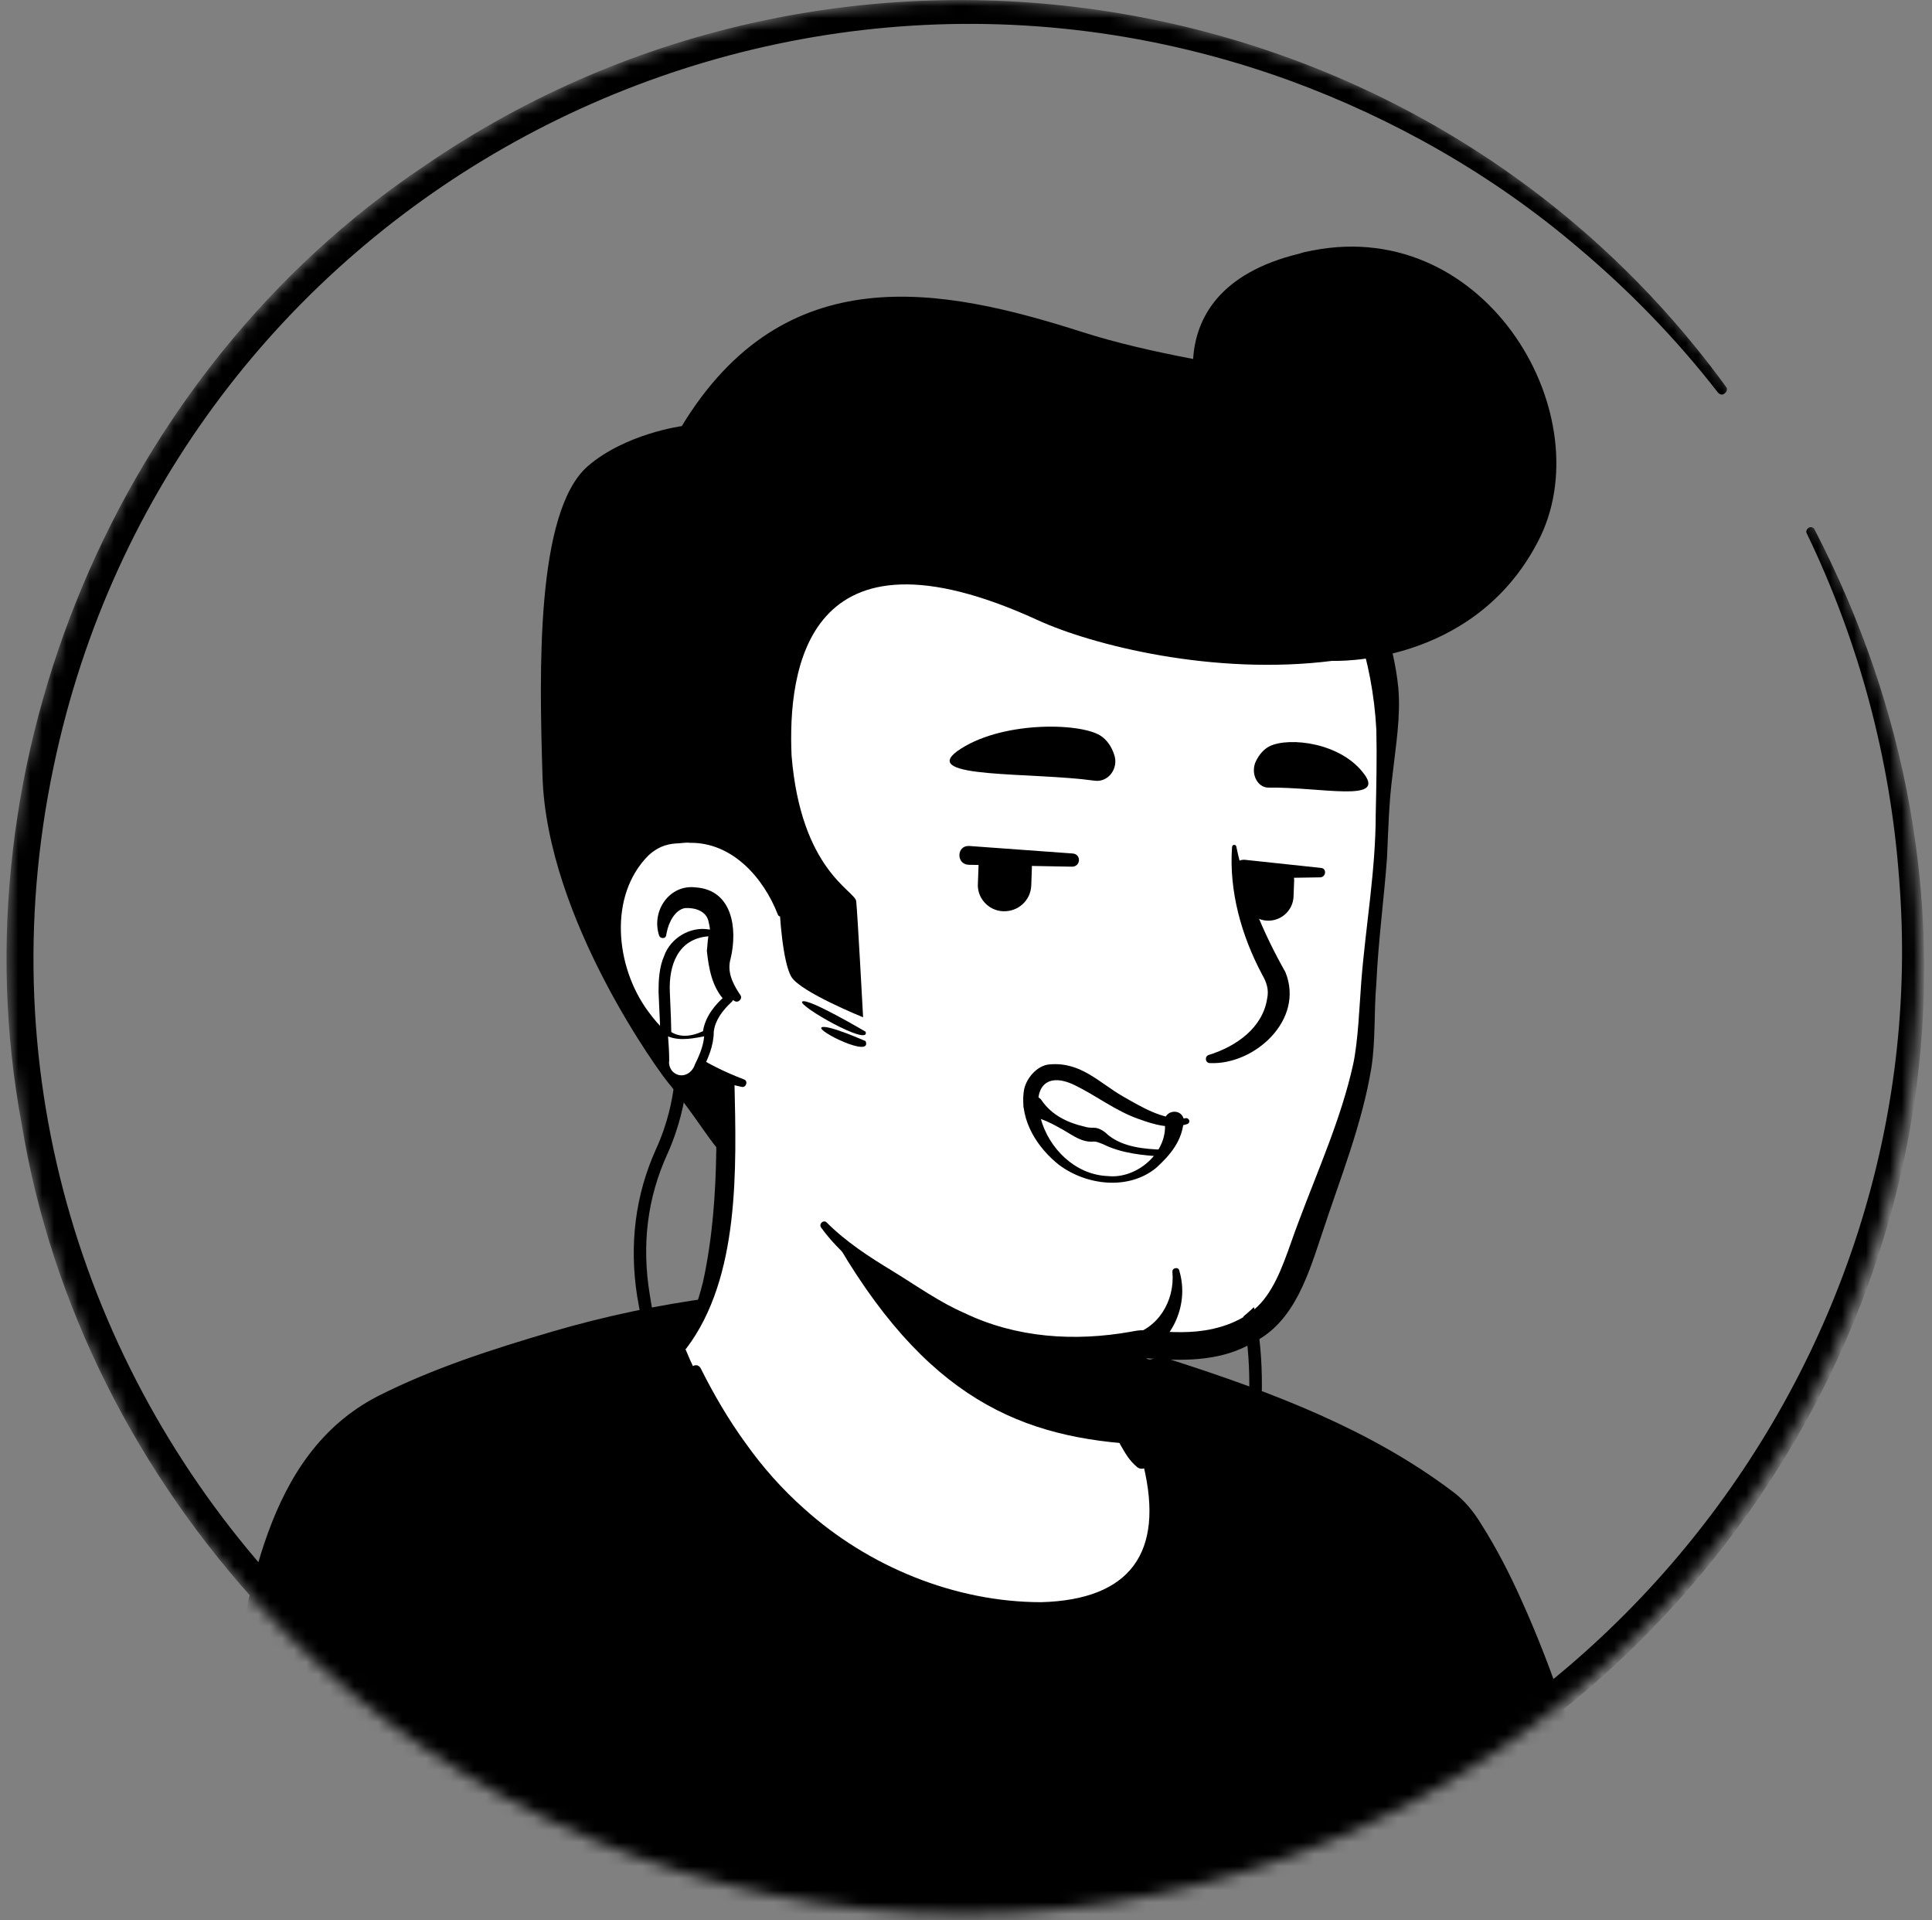 <svg width="161" height="160" viewBox="0 0 161 160" fill="none" xmlns="http://www.w3.org/2000/svg">
<rect x="0" y="0" width="161" height="160" fill="#808080" stroke="none"/>
<mask id="mask0_426_10155" style="mask-type:alpha" maskUnits="userSpaceOnUse" x="0" y="0" width="160" height="160">
<circle cx="80.238" cy="79.738" r="79.738" fill="#D9D9D9"/>
</mask>
<g mask="url(#mask0_426_10155)">
<path d="M123.951 145.569C123.585 145.83 123.167 146.092 122.801 146.353C122.382 146.614 122.016 146.876 121.598 147.085C121.232 147.294 120.918 147.503 120.552 147.713C120.5 147.765 120.448 147.765 120.396 147.817C119.193 148.549 117.938 149.229 116.683 149.856C116.317 150.065 115.899 150.275 115.533 150.431C115.533 150.431 115.48 150.484 115.428 150.484C115.01 150.693 114.592 150.902 114.173 151.111C113.337 151.53 112.448 151.896 111.611 152.262C111.193 152.471 110.722 152.628 110.304 152.784C109.886 152.941 109.415 153.15 108.997 153.307C108.579 153.464 108.108 153.673 107.69 153.83C107.69 153.83 107.69 153.83 107.637 153.83C107.219 153.987 106.748 154.144 106.33 154.301C105.389 154.614 104.396 154.928 103.454 155.242C103.141 155.347 102.775 155.451 102.461 155.556C101.467 155.869 100.474 156.131 99.481 156.34C99.115 156.445 98.749 156.497 98.33 156.601C97.389 156.811 96.395 157.02 95.454 157.229C95.245 157.281 95.088 157.281 94.879 157.333C94.566 157.386 94.199 157.438 93.886 157.49C93.415 157.543 92.997 157.647 92.526 157.699C92.317 157.752 92.108 157.752 91.899 157.804C91.637 157.856 91.324 157.909 91.01 157.909C90.173 158.013 89.284 158.118 88.448 158.222C88.186 158.275 87.873 158.275 87.611 158.327H87.559C87.193 158.379 86.827 158.379 86.461 158.431C86.095 158.484 85.729 158.484 85.363 158.484C85.154 158.484 84.892 158.536 84.683 158.536C84.265 158.536 83.899 158.588 83.533 158.588C83.01 158.588 82.539 158.641 82.016 158.641C81.494 158.641 81.023 158.641 80.5 158.641C80.134 158.641 79.768 158.641 79.402 158.641C57.337 158.327 37.52 148.967 23.35 134.118C23.35 134.118 23.35 134.065 23.297 134.065C21.729 132.654 23.088 125.124 29.415 120.366C37.363 114.353 56.395 110.588 56.395 110.588C56.395 110.588 63.768 109.386 91.115 115.085C107.114 118.431 119.297 123.294 126.095 136.471C127.507 139.19 128.918 143.373 123.951 145.569Z" fill="white"/>
<path d="M91.271 114.51C101.311 116.549 112.03 118.745 120.291 125.386C123.062 127.634 124.892 130.928 126.409 134.118C127.141 135.687 127.873 137.307 128.448 139.033C128.762 140.183 129.232 141.49 128.971 142.85C128.918 143.216 128.605 143.687 128.343 143.948C127.141 145.151 125.833 145.883 124.526 146.824C116.84 152.157 108.003 155.922 98.853 157.909C78.461 162.353 56.395 158.902 38.461 148.183C32.5 144.575 27.01 140.183 22.304 135.007C21.781 134.379 21.781 133.334 21.781 132.654C21.833 131.085 22.252 129.569 22.775 128.157C24.029 124.915 25.65 121.673 28.422 119.425C30.409 118.066 32.552 116.915 34.748 115.974C41.65 113.046 48.918 111.007 56.395 110.17C57.023 110.118 57.127 111.007 56.5 111.111C49.337 112.575 42.226 114.771 35.585 117.752C33.18 118.955 30.618 120 28.683 121.883C26.853 123.87 25.546 126.327 24.5 128.837C23.82 130.353 23.35 132.758 23.559 133.961C26.853 137.883 30.722 141.334 34.905 144.314C57.807 160.314 92.579 161.36 116.945 148.026C119.141 146.824 121.284 145.464 123.324 144.053C124.317 143.373 125.363 142.798 126.147 142.013C126.199 141.961 126.147 142.013 126.147 142.066C126.147 142.118 126.095 142.17 126.095 142.17C126.147 141.543 125.938 140.706 125.677 139.87C124.735 136.837 123.219 133.647 121.598 130.876C119.036 126.745 114.696 124.131 110.304 122.039C107.271 120.628 104.082 119.53 100.84 118.484C97.598 117.438 94.304 116.549 91.01 115.765C90.173 115.556 90.435 114.353 91.271 114.51Z" fill="black"/>
<path d="M141.311 177.987H9.075C9.075 177.987 16.866 161.569 20.317 142.85C22.723 129.882 24.5 122.301 31.245 118.118C36.004 115.19 49.389 110.954 58.906 109.595C62.775 109.072 70.461 108.497 77.102 109.02C82.121 109.647 92.474 112.575 96.448 113.673C102.409 115.346 115.324 120.314 121.023 125.543C123.272 127.634 128.605 138.092 132.056 153.255C136.03 170.51 141.311 177.987 141.311 177.987Z" fill="black"/>
<path d="M142.513 178.614C103.873 178.98 47.297 179.765 9.128 179.608C7.977 179.66 7.141 178.353 7.664 177.307C12.683 166.222 16.5 154.405 18.853 142.431C20.788 133.072 21.99 121.255 31.454 116.34C36.108 113.987 41.023 112.418 45.99 110.954C54.722 108.392 63.977 107.137 73.075 107.399C74.487 107.451 75.951 107.503 77.415 107.608C80.552 108.078 83.637 108.863 86.67 109.647C89.389 110.327 92.16 111.111 94.827 111.895C95.141 112.052 95.245 112.68 95.402 112.993C95.611 113.359 95.873 113.307 96.239 113.15C96.395 113.098 96.552 112.993 96.709 113.046C97.075 113.098 97.598 113.307 97.964 113.412C106.069 116.026 114.226 119.111 121.075 124.288C122.069 125.02 122.853 126.013 123.48 127.059C124.735 129.046 125.781 131.085 126.722 133.176C129.546 139.399 131.637 145.935 133.206 152.575C135.245 160.889 137.65 169.255 141.99 176.68L142.199 176.993L142.304 177.15C142.618 177.412 142.722 178.196 142.513 178.614ZM140.108 177.359C139.847 177.673 139.899 178.353 140.108 178.614L140.056 178.51L139.951 178.301C137.546 174.536 135.768 170.353 134.252 166.222C132.683 161.987 131.48 157.49 130.435 153.098C128.918 146.614 126.931 140.235 124.265 134.17C123.114 131.608 121.964 129.046 120.239 126.902C119.245 125.908 118.095 125.072 116.892 124.288C110.879 120.418 104.134 117.595 97.337 115.399C97.075 115.294 96.448 115.137 96.134 115.033C95.82 114.928 95.82 114.039 95.611 113.83C95.141 113.412 94.618 114.562 94.147 114.458C91.481 113.725 88.709 112.993 85.99 112.366C82.749 111.634 79.559 110.797 76.317 110.536C61.99 109.595 47.507 112.627 34.33 118.327C27.951 120.941 25.546 126.85 24.029 133.176C22.67 138.51 21.886 144.314 20.631 149.699C18.226 159.686 14.879 169.307 10.644 178.719L9.18 176.418C46.304 176.314 102.461 176.889 140.108 177.359Z" fill="black"/>
<path d="M96.186 128.418C95.088 133.804 87.977 137.046 76.003 132.183C63.559 127.163 58.173 115.189 56.814 111.634C64.186 97.83 59.062 88.261 59.062 88.261C76.056 86.797 90.905 106.666 90.905 106.666L93.206 116.496C93.415 117.333 93.833 118.065 94.461 118.588C95.559 120.523 96.866 124.967 96.186 128.418Z" fill="white"/>
<path d="M56.553 111.791C57.546 110.274 58.173 108.497 58.592 106.771C59.376 103.163 59.638 99.503 59.69 95.843V94.483C59.533 93.124 59.062 91.712 58.539 90.457C57.86 88.784 60.317 87.738 61.102 89.412C61.206 89.621 61.206 89.987 61.206 90.196C61.363 97.307 61.677 106.457 57.18 112.366C56.866 112.68 56.239 112.209 56.553 111.791Z" fill="black"/>
<path d="M91.48 106.562C92.265 107.033 92.526 107.66 92.631 108.287C92.944 109.542 92.84 110.902 93.154 112.209C93.415 113.464 94.199 114.667 94.409 115.974C94.67 117.333 95.454 120.209 95.768 121.621C95.873 121.934 95.663 122.3 95.297 122.353C95.088 122.405 94.931 122.353 94.775 122.248C94.095 121.673 93.781 121.098 93.363 120.366C92.683 119.111 92.212 117.961 91.794 116.549C91.428 115.294 91.585 113.934 91.271 112.627C91.01 111.372 90.278 110.17 90.016 108.863C89.859 108.235 89.807 107.555 90.278 106.771C90.591 106.457 91.114 106.353 91.48 106.562Z" fill="black"/>
<path d="M95.245 120.366C85.258 119.843 77.102 116.706 69.154 102.536C75.847 108.444 83.742 110.693 92.056 111.738L93.154 116.549C93.363 117.385 94.618 119.843 95.245 120.366Z" fill="black"/>
<path d="M94.827 118.431C96.605 121.778 97.651 125.961 96.553 129.673C95.716 132.288 93.311 134.222 90.697 134.954C84.631 136.575 77.625 134.013 72.239 131.137C65.598 127.425 60.683 121.203 57.546 114.405C57.337 113.882 58.069 113.464 58.383 113.987C59.481 116.183 60.736 118.327 62.148 120.261C63.559 122.248 65.18 124.078 67.01 125.699C72.344 130.51 79.559 133.49 86.775 133.49C94.2 133.281 97.023 129.359 95.298 122.144C95.036 120.993 94.618 119.791 94.043 118.797C93.729 118.379 94.513 117.908 94.827 118.431Z" fill="black"/>
<path d="M115.062 55.634C116.003 60.026 115.271 62.954 114.853 75.085C114.644 80.837 113.755 82.98 113.494 89.412C113.389 92.34 111.245 96.366 110.461 98.719C109.415 101.909 108.369 106.196 105.964 109.281C104.709 110.85 103.193 111.791 100.683 112.209C99.847 112.366 99.01 111.111 98.33 111.373C90.121 114.98 81.128 113.307 72.971 106.196C69.415 103.059 64.082 95.477 61.834 90.248C61.363 89.15 59.271 91.451 56.291 88.157C52.16 83.66 47.193 74.614 49.651 58.614C53.624 32.68 74.173 29.647 89.389 32.523C104.709 35.399 112.553 44.078 115.062 55.634Z" fill="white"/>
<path d="M58.905 92.758C57.703 90.771 56.134 88.993 54.722 87.111C52.631 84.235 51.062 80.941 50.017 77.542C44.631 60.706 49.755 37.856 68.579 32.418C75.481 30.327 82.801 30.483 89.807 31.791C99.219 33.412 108.631 38.222 113.232 46.954C114.905 50.196 116.16 53.699 116.526 57.307C116.735 59.712 116.317 62.117 116.056 64.47C115.742 66.823 115.69 69.124 115.585 71.477C115.324 74.98 114.853 78.431 114.696 81.934C114.487 84.287 114.644 86.64 114.278 88.993C113.494 93.699 111.716 98.091 110.252 102.536C109.102 105.934 107.951 110.117 104.448 111.843C101.938 113.359 98.905 113.412 96.134 113.202C95.716 113.202 95.402 113.098 95.088 113.202C88.343 114.51 82.069 113.359 76.422 109.281C73.703 107.137 70.461 105.098 68.422 102.274C68.213 101.961 68.631 101.595 68.892 101.856C70.513 103.477 72.448 104.732 74.435 105.934C76.474 107.189 78.304 108.497 80.343 109.385C84.683 111.477 89.546 111.791 94.252 110.954C94.513 110.902 95.036 110.797 95.298 110.849C97.023 110.954 98.696 111.111 100.369 110.849C102.409 110.536 104.396 109.647 105.546 107.974C106.749 106.3 107.376 104 108.213 101.804C109.834 97.464 111.768 93.176 112.762 88.68C113.18 86.745 113.285 83.817 113.441 81.778C113.807 77.124 114.644 72.523 114.644 67.817C114.696 65.464 114.749 63.111 114.696 60.81C114.069 49.098 107.324 39.059 96.186 34.928C83.794 30.274 67.271 30.588 58.173 41.412C53.781 46.588 51.742 53.385 50.801 60.026C49.023 70.588 49.703 81.046 58.121 88.732L60.579 91.294C61.52 92.653 59.742 94.013 58.905 92.758Z" fill="black"/>
<path d="M65.075 76.131C65.075 76.131 63.455 68.288 55.821 69.229C49.232 70.065 46.932 85.856 61.886 90.248" fill="white"/>
<path d="M61.206 83.398C60.004 82.719 59.167 81.568 59.115 80.157C59.167 79.111 59.324 77.908 59.062 76.862C58.905 75.869 57.86 75.608 57.075 75.66C56.239 75.817 55.716 76.862 55.559 77.699C55.559 77.751 55.507 77.908 55.507 77.961C55.454 78.222 55.036 78.222 54.932 77.961C54.252 75.921 55.768 73.673 57.964 73.934C61.049 74.144 61.468 77.385 60.892 79.843C60.579 80.889 60.997 81.83 61.572 82.719L61.677 82.876C61.938 83.189 61.52 83.608 61.206 83.398Z" fill="black"/>
<path d="M103.036 70.588C103.82 74.301 105.285 77.752 107.115 80.993C108.735 84.967 104.552 88.732 100.84 88.575C100.422 88.575 100.369 88 100.735 87.895C103.088 87.163 105.232 85.595 105.598 83.189C105.755 82.457 105.546 81.83 105.18 81.203C103.454 77.961 102.409 74.248 102.67 70.588C102.67 70.327 103.036 70.327 103.036 70.588Z" fill="black"/>
<path d="M64.814 76.183C63.611 73.098 60.997 70.17 57.493 70.222C57.18 70.17 56.657 70.274 56.343 70.274C55.454 70.326 54.722 70.64 54.042 71.268C50.696 74.614 51.271 80.523 53.99 84.235C54.931 85.542 56.134 86.693 57.493 87.634C58.853 88.575 60.369 89.307 61.99 89.934C62.356 90.039 62.199 90.614 61.833 90.562C58.33 89.83 54.984 88.104 52.683 85.228C49.127 80.941 48.395 73.778 52.631 69.594C53.572 68.758 54.879 68.13 56.186 68.13C56.605 68.13 57.232 68.026 57.65 68.13C59.846 68.235 61.938 69.333 63.297 71.059C64.5 72.523 65.18 74.3 65.389 76.078C65.389 76.392 64.918 76.496 64.814 76.183Z" fill="black"/>
<path d="M94.095 111.268C96.5 110.745 97.912 108.392 97.703 105.987C97.65 105.621 98.226 105.516 98.278 105.882C99.167 108.862 97.546 112.104 94.67 113.255C93.154 113.83 92.526 111.529 94.095 111.268Z" fill="black"/>
<path d="M97.859 93.595C97.912 95.32 95.35 99.713 90.434 97.673C85.676 95.739 84.265 86.641 91.062 90.981C94.513 93.281 96.709 93.647 97.859 93.595Z" fill="white"/>
<path d="M98.957 93.647C97.546 94.118 96.186 93.7 94.879 93.229C92.944 92.549 91.376 91.294 89.546 90.406C87.036 89.203 86.042 90.824 86.722 93.177C87.402 95.686 89.598 97.883 92.317 97.987C94.722 98.249 97.284 96.052 97.075 93.595C96.866 92.549 98.382 92.236 98.644 93.229C98.591 95.007 97.493 96.262 96.343 97.307C94.042 99.19 90.539 98.772 88.238 97.046C86.461 95.634 84.997 93.386 85.31 90.981C85.415 89.935 86.408 88.732 87.506 88.68C90.069 88.471 91.585 90.196 93.572 91.347C95.14 92.236 96.918 93.334 98.748 93.177C99.062 93.072 99.271 93.49 98.957 93.647Z" fill="black"/>
<path d="M86.826 91.712C87.663 92.915 88.97 93.542 90.33 93.856C90.643 93.961 90.905 93.961 91.166 93.961C91.637 93.961 92.107 94.327 92.369 94.588C93.624 95.582 95.349 95.739 96.918 95.791C97.284 95.791 97.284 96.418 96.918 96.366C95.245 96.261 93.467 96.105 91.898 95.32C91.585 95.216 91.428 95.111 91.166 95.111C90.173 95.216 89.388 94.588 88.656 94.17C87.82 93.699 86.983 93.229 85.99 93.019C85.519 92.915 85.258 92.497 85.31 92.026C85.415 91.294 86.46 91.085 86.826 91.712Z" fill="black"/>
<path d="M85.99 72.209C85.99 72.261 85.99 72.314 85.99 72.314L85.938 73.778C85.886 75.033 84.84 75.974 83.585 75.922C82.33 75.869 81.389 74.771 81.493 73.569L81.546 72.105C81.546 71.843 81.65 71.529 81.755 71.32L85.938 71.529C85.938 71.739 85.99 71.948 85.99 72.209Z" fill="black"/>
<path d="M107.846 73.359L107.794 74.719C107.742 75.869 106.748 76.758 105.598 76.706C104.448 76.653 103.559 75.66 103.611 74.51L103.663 73.15C103.663 72.889 103.715 72.627 103.82 72.418L107.742 72.575C107.794 72.836 107.846 73.098 107.846 73.359Z" fill="black"/>
<path d="M91.219 65.046C92.369 65.203 93.258 64 92.84 62.849C92.63 62.222 92.264 61.647 91.689 61.281C89.912 60.183 83.271 60.078 79.768 62.588C76.63 64.889 85.99 64.314 91.219 65.046Z" fill="black"/>
<path d="M105.702 65.621C104.761 65.621 104.186 64.418 104.657 63.425C104.918 62.902 105.284 62.431 105.807 62.17C107.428 61.385 111.768 61.856 113.702 64.523C115.428 66.876 110.042 65.568 105.702 65.621Z" fill="black"/>
<path d="M89.336 72.209L80.709 72.052C79.663 72 79.715 70.431 80.761 70.484L89.388 71.111C90.121 71.163 90.068 72.209 89.336 72.209Z" fill="black"/>
<path d="M110.043 73.098L103.663 73.202C102.618 73.202 102.565 71.686 103.611 71.634C103.663 71.634 103.663 71.634 103.716 71.634L110.095 72.314C110.565 72.366 110.513 73.046 110.043 73.098Z" fill="black"/>
<path d="M109.415 20.863C109.363 20.863 109.311 20.863 109.206 20.915C109.206 20.915 109.206 20.915 109.154 20.915C108.892 20.967 108.579 21.02 108.317 21.124C101.572 22.745 99.637 26.562 99.428 29.909C96.134 29.281 92.945 28.549 90.173 27.66C78.409 23.895 65.389 21.386 56.814 35.503C56.814 35.503 52.108 36.131 48.971 38.85C44.631 42.667 44.945 56 45.206 64.575C45.52 76.601 55.193 89.673 55.716 90.248C59.01 94.222 60.892 98.301 60.369 94.641C60.212 93.386 59.428 91.556 60.16 89.673C47.088 84.654 49.441 70.065 55.82 69.229C62.513 68.392 64.605 74.353 64.971 75.817C64.971 75.817 65.18 80.157 65.964 81.412C66.749 82.667 71.925 84.758 71.925 84.758C71.925 84.758 71.454 75.974 71.35 75.085C71.245 74.196 66.749 72.523 65.964 62.954C65.65 55.843 67.167 42.824 86.461 51.66C91.01 53.752 101.154 56.314 111.036 55.059C111.036 55.059 122.696 55.582 128.134 45.176C133.624 34.824 124.003 18.039 109.415 20.863Z" fill="black"/>
<path d="M72.134 85.961C72.134 85.961 67.272 83.085 66.853 83.451C66.435 83.765 72.553 87.268 72.134 85.961Z" fill="black"/>
<path d="M72.134 86.745C72.134 86.745 68.944 85.333 68.474 85.595C67.951 85.856 72.709 88.209 72.134 86.745Z" fill="black"/>
<path d="M59.219 77.751C59.219 77.751 55.036 77.124 55.35 82.98C55.507 85.961 55.507 87.582 55.454 88.418C55.402 88.993 55.768 89.516 56.291 89.725C56.918 89.987 57.598 89.725 57.912 89.098C58.382 88.261 58.905 87.111 58.905 86.17C58.905 84.601 60.578 83.189 60.578 83.189C60.578 83.189 59.062 81.882 59.219 77.751Z" fill="white"/>
<path d="M59.062 77.908C59.062 77.961 59.114 78.013 59.167 78.013C59.167 78.013 59.167 78.013 59.114 78.013H59.01C56.5 78.222 55.716 80.418 55.82 82.666C55.873 84.131 55.977 85.595 55.925 87.006C56.029 87.791 55.559 88.837 56.343 89.255C56.814 89.516 57.441 89.307 57.65 88.784C58.121 87.843 58.592 86.902 58.592 85.856C58.801 84.653 59.585 83.712 60.422 82.98V83.399C59.324 82.248 59.062 80.68 58.905 79.216C58.958 78.85 58.958 78.274 59.062 77.908ZM59.428 77.542C59.585 79.006 59.585 80.523 60.212 81.83C60.369 82.196 60.631 82.614 60.944 82.876C61.154 83.033 61.154 83.346 60.944 83.503C60.212 84.183 59.585 85.019 59.48 85.961C59.48 87.111 59.01 88.209 58.487 89.203C58.069 90.091 56.866 90.562 55.977 90.039C55.402 89.725 54.984 89.098 54.984 88.418C54.984 87.895 55.036 87.477 55.036 86.954C55.036 85.49 54.931 84.078 54.879 82.614C54.879 81.673 54.931 80.575 55.35 79.634C55.873 78.17 57.493 77.176 59.062 77.438C59.219 77.438 59.376 77.49 59.428 77.542Z" fill="black"/>
<path d="M58.539 139.66C60.265 132.131 58.016 123.66 56.082 116.131C55.297 113.15 54.513 110.327 54.147 107.869C53.467 103.738 53.938 99.817 55.611 96.157C57.65 91.608 57.337 87.738 57.337 87.582L56.291 87.686C56.291 87.738 56.605 91.503 54.67 95.738C52.944 99.555 52.422 103.686 53.101 108.026C53.52 110.536 54.252 113.412 55.036 116.392C56.971 123.765 59.167 132.131 57.493 139.399C56.552 143.425 58.382 150.013 60.997 156.601C61.415 156.653 61.781 156.706 62.199 156.758C59.533 150.17 57.65 143.529 58.539 139.66Z" fill="black"/>
<path d="M55.507 86.013C55.559 87.164 55.507 87.948 55.507 88.418C55.454 88.994 55.82 89.516 56.343 89.726C56.971 89.987 57.65 89.726 57.964 89.098C58.435 88.262 58.958 87.111 58.958 86.17C58.958 86.118 58.958 86.013 58.958 85.961C57.912 86.379 56.657 86.693 55.507 86.013Z" fill="white"/>
<path d="M55.663 86.222C55.716 86.954 55.768 87.634 55.768 88.366C55.716 88.68 55.82 88.993 56.029 89.255C56.709 89.934 57.65 89.516 57.912 88.68C58.33 87.843 58.696 86.954 58.696 86.013L59.062 86.274C57.912 86.484 56.709 86.797 55.611 86.327C55.611 86.327 55.663 86.274 55.663 86.222ZM55.402 85.751C55.507 85.751 55.716 85.804 55.82 85.908C56.761 86.588 57.964 86.274 58.905 85.751C59.062 85.647 59.324 85.804 59.271 86.013C59.219 87.216 58.748 88.366 58.121 89.412C57.546 90.196 56.343 90.248 55.663 89.569C55.35 89.255 55.193 88.732 55.245 88.314C55.245 87.425 55.35 86.588 55.402 85.751Z" fill="black"/>
<path d="M104.761 120.784C105.65 114.614 104.814 110.222 104.5 108.915C104.343 109.02 104.239 109.176 104.082 109.281C103.925 109.438 103.768 109.542 103.611 109.699C103.925 111.373 104.5 115.346 103.716 120.627C103.35 123.085 103.245 126.954 103.193 131.451C103.088 135.791 101.729 146.614 100.108 156.863C100.474 156.758 100.84 156.654 101.206 156.601C102.827 146.458 104.134 135.843 104.239 131.503C104.343 127.007 104.395 123.19 104.761 120.784Z" fill="black"/>
<path d="M151.193 44.078C182.931 105.203 127.141 174.17 60.631 157.333C30.774 149.909 6.774 124.026 1.807 93.647C-3.84 63.425 9.807 30.954 35.324 13.856C70.304 -10.196 118.775 -2.196 143.82 32.209C143.977 32.366 143.925 32.627 143.716 32.784C143.559 32.941 143.297 32.889 143.141 32.68C139.69 28.235 135.768 24.209 131.48 20.601C124.422 14.588 116.16 9.882 107.428 6.693C62.984 -9.412 14.199 17.36 4.474 63.843C-6.507 115.922 37.781 163.869 90.591 156.706C131.324 151.582 161.598 113.987 158.252 73.098C157.52 63.216 154.905 53.438 150.565 44.444C150.461 44.288 150.565 44.078 150.722 43.974C150.879 43.869 151.088 43.922 151.193 44.078Z" fill="black"/>
</g>
</svg>
